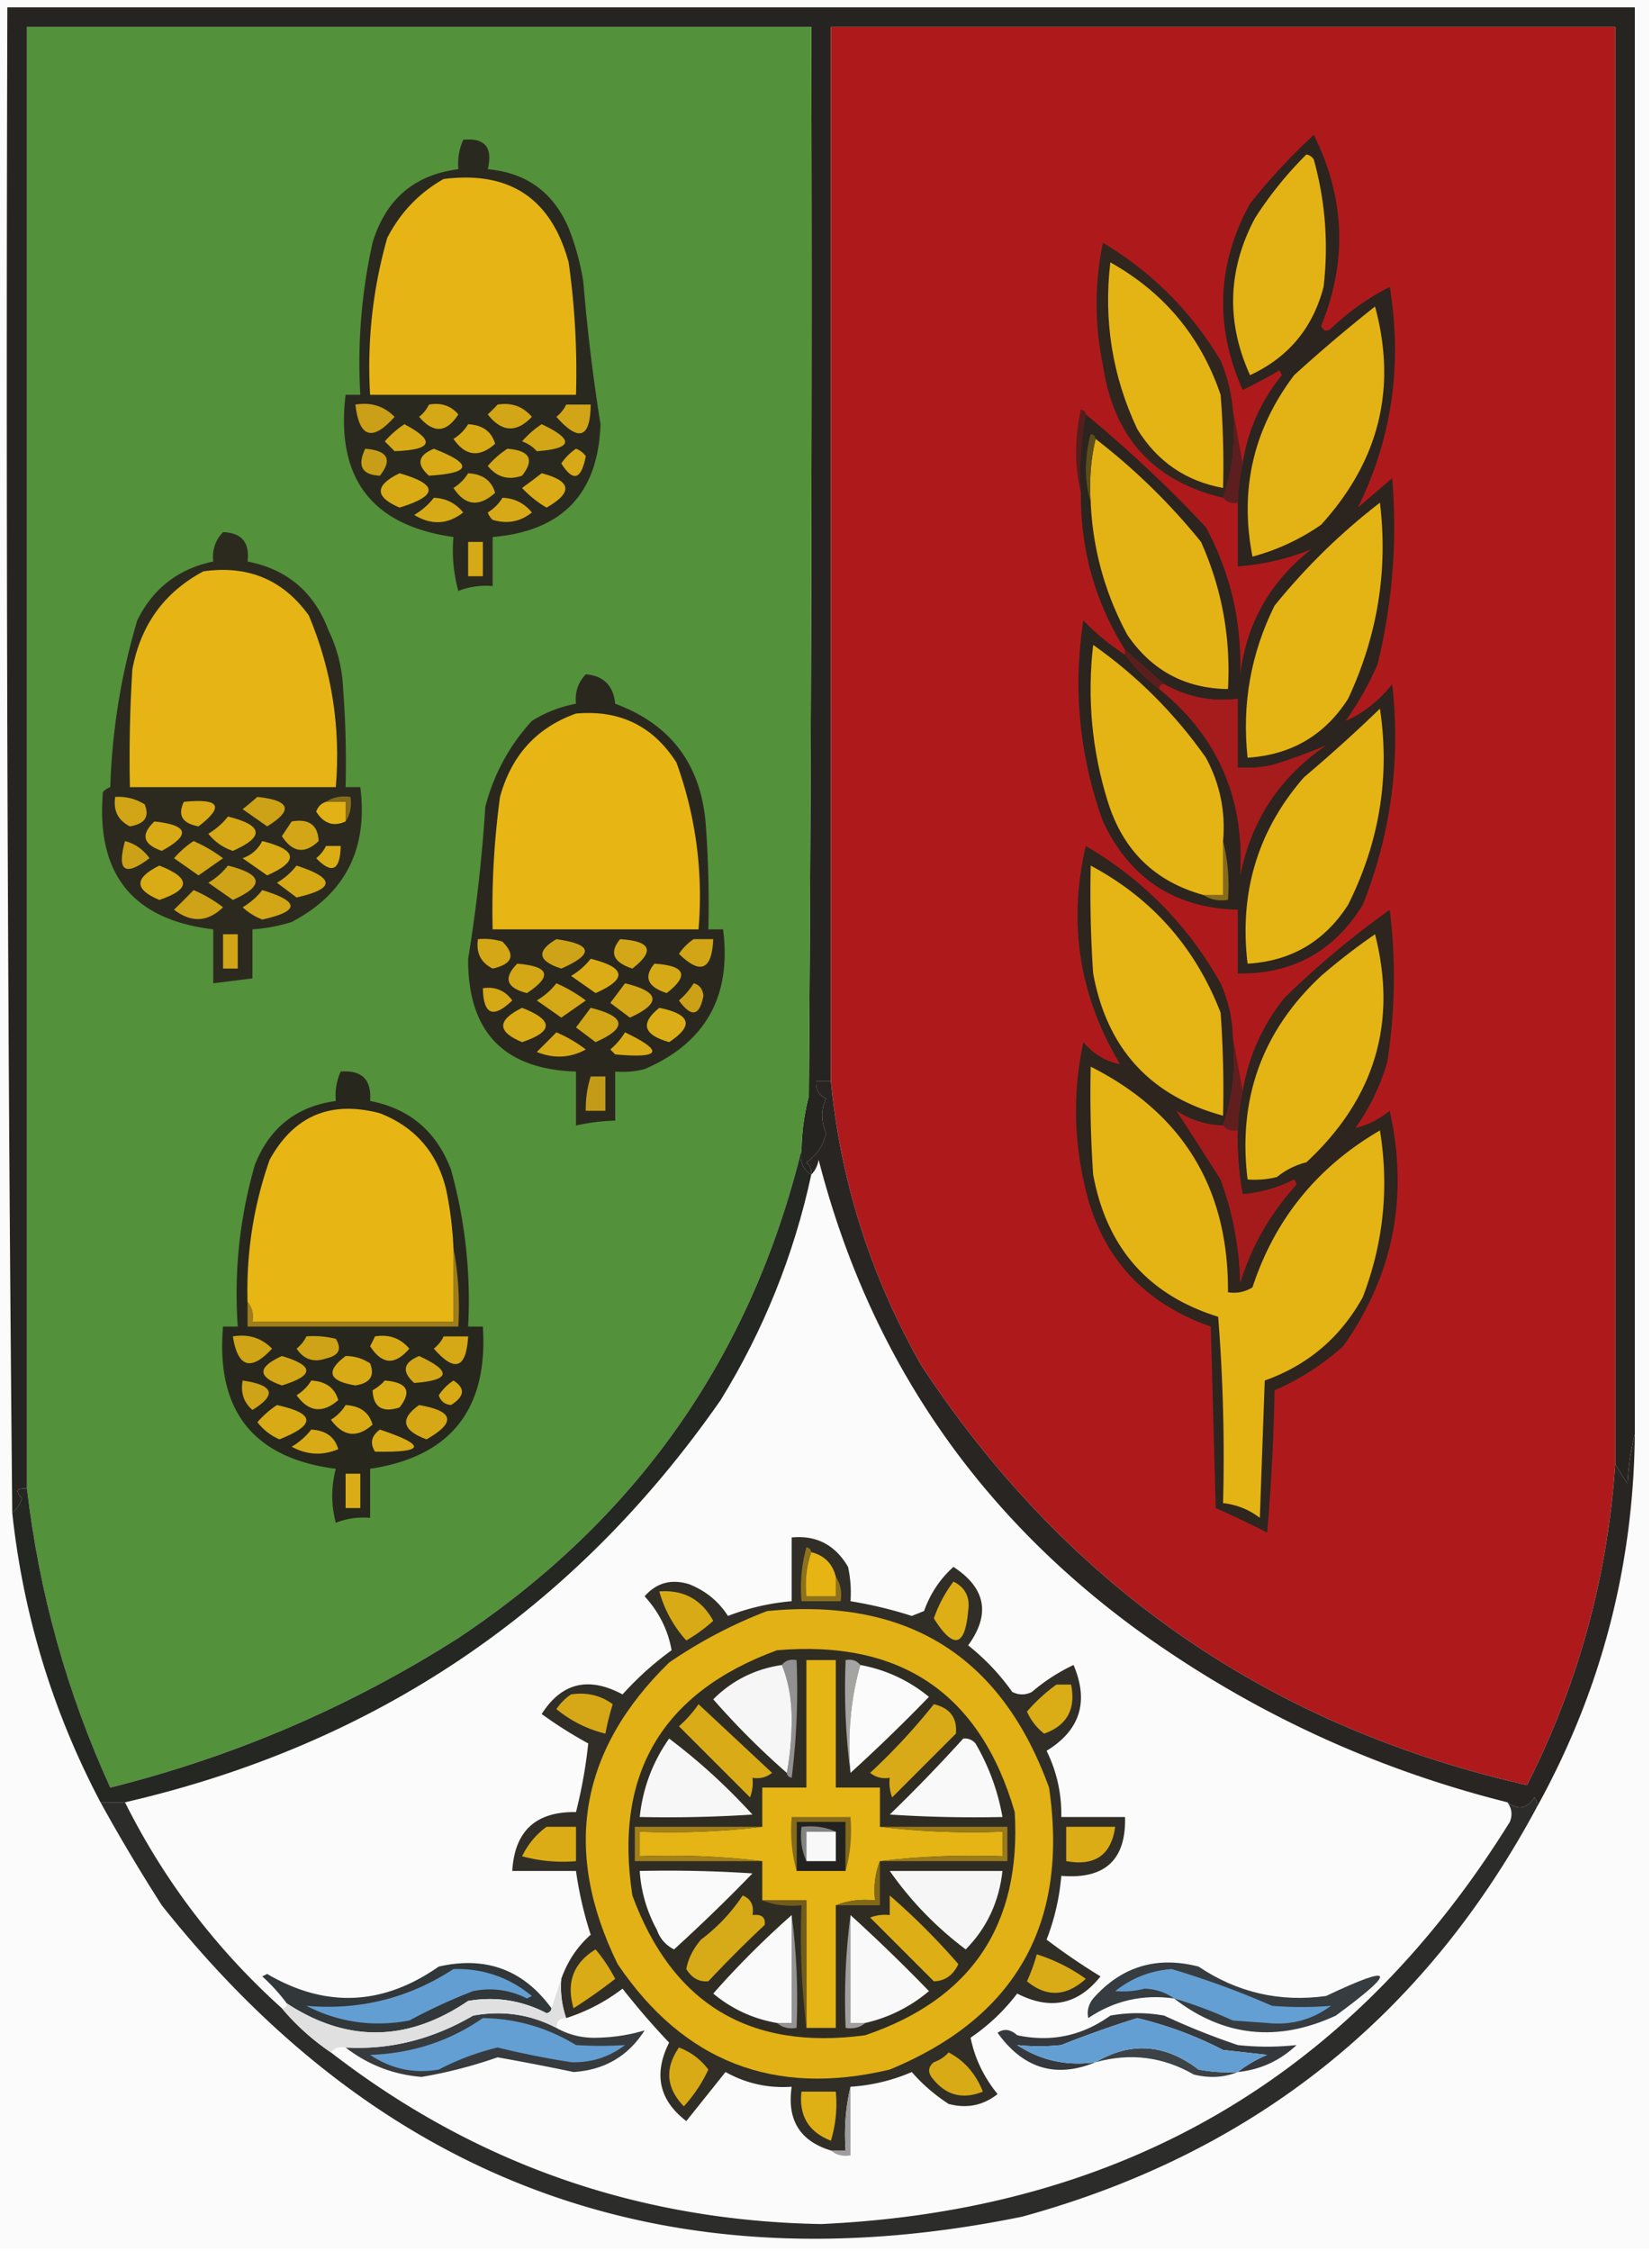 <svg xmlns="http://www.w3.org/2000/svg" width="337" height="459" style="shape-rendering:geometricPrecision;text-rendering:geometricPrecision;image-rendering:optimizeQuality;fill-rule:evenodd;clip-rule:evenodd"><path style="opacity:1" fill="#fbfbfb" d="M-.5-.5h337v459H-.5V-.5z"/><path style="opacity:1" fill="#252420" d="M333.5 292.5c-.821 3.141-1.321 6.475-1.5 10a51.22 51.22 0 0 1-2.5-4V5.5h-160v215h-3c-.14 1.624.527 2.79 2 3.5-1.036 2.259-1.036 4.592 0 7-.49 2.503-1.823 4.503-4 6 .752.671 1.086 1.504 1 2.5-1.756-1.052-2.423-2.719-2-5a46.94 46.94 0 0 1 1.5-11c.5-72.666.667-145.333.5-218H5.5v298c-2.148-.111-2.481.556-1 2-.442 1.239-1.11 2.239-2 3a24125.878 24125.878 0 0 1-1-307h332v291z"/><path style="opacity:1" fill="#53913b" d="M163.5 234.5c-10.35 42.165-33.683 75.331-70 99.5-21.996 13.996-45.662 24.163-71 30.5-8.864-19.408-14.53-39.741-17-61V5.5h160c.167 72.667 0 145.334-.5 218a46.94 46.94 0 0 0-1.5 11z"/><path style="opacity:1" fill="#ae1a1c" d="M329.5 298.5c-1.561 23.081-7.561 44.915-18 65.5-52.639-11.979-93.806-40.479-123.5-85.5-10.322-18.127-16.488-37.46-18.5-58V5.5h160v293z"/><path style="opacity:1" fill="#30261e" d="M251.5 83.5c.62 6.426-.047 12.426-2 18-14.172-3.347-22.339-12.347-24.5-27-1.742-8.396-1.742-16.73 0-25 10 6 18 14 24 24a33.55 33.55 0 0 1 2.5 10z"/><path style="opacity:1" fill="#e4b415" d="M226.5 53.5c10.961 6.127 18.461 15.127 22.5 27 .5 6.325.666 12.658.5 19-7.593-1.384-13.426-5.384-17.5-12-5.067-10.74-6.9-22.073-5.5-34z"/><path style="opacity:1" fill="#2a291f" d="M94.5 28.5c4.408-.438 6.075 1.562 5 6 7.888.722 13.388 4.722 16.5 12a51.439 51.439 0 0 1 3 11 379.455 379.455 0 0 0 3.5 29c-.476 14.144-7.81 21.811-22 23v10a15.417 15.417 0 0 0-7 1 31.12 31.12 0 0 1-1-11c-16.7-2.355-24.034-12.022-22-29h3a112.777 112.777 0 0 1 2.5-31c2.675-8.852 8.508-13.852 17.5-15-.175-2.12.159-4.12 1-6z"/><path style="opacity:1" fill="#cba018" d="M72.5 82.5c3.165-.537 5.831.297 8 2.5-4.552 5.094-7.219 4.26-8-2.5z"/><path style="opacity:1" fill="#e6b515" d="M90.5 36.5c13.461-1.697 21.961 3.97 25.5 17a159.52 159.52 0 0 1 1.5 27h-42c-.637-10.892.53-21.559 3.5-32 2.69-5.189 6.524-9.189 11.5-12z"/><path style="opacity:1" fill="#d5a816" d="M87.5 82.5c2.478-.45 4.478.218 6 2-2.415 3.768-5.082 3.934-8 .5.88-.708 1.547-1.542 2-2.5z"/><path style="opacity:1" fill="#d2a617" d="M101.5 82.5c2.846-.47 5.179.363 7 2.5-3.154 3.3-6.154 3.133-9-.5a30.968 30.968 0 0 0 2-2z"/><path style="opacity:1" fill="#d1a517" d="M115.5 82.5h5c-.066 6.856-2.399 7.69-7 2.5.881-.708 1.547-1.542 2-2.5z"/><path style="opacity:1" fill="#d3a617" d="M110.5 86.5c6.68 3.15 6.347 4.983-1 5.5a7.292 7.292 0 0 0-3-2c1.231-1.405 2.564-2.571 4-3.5z"/><path style="opacity:1" fill="#d7a916" d="M82.5 86.5c6.403 3.396 5.737 5.23-2 5.5l-2-2c1.23-1.405 2.564-2.571 4-3.5z"/><path style="opacity:1" fill="#d8aa16" d="M95.5 86.5c2.96.162 4.793 1.495 5.5 4-3.222 2.855-6.056 2.522-8.5-1 1.27-.788 2.27-1.788 3-3z"/><path style="opacity:1" fill="#551e1d" d="M221.5 84.5c-.988 5.14-1.321 10.474-1 16-1.316-5.513-1.316-11.18 0-17 .607.124.94.457 1 1z"/><path style="opacity:1" fill="#c89e18" d="M74.5 91.5c4.598.36 5.598 2.194 3 5.5-3.67-.164-4.67-1.997-3-5.5z"/><path style="opacity:1" fill="#d7aa16" d="M88.5 91.5c8.052 3.131 7.718 4.965-1 5.5-2.602-2.312-2.268-4.145 1-5.5z"/><path style="opacity:1" fill="#d4a816" d="M103.5 91.5c4.598.36 5.598 2.194 3 5.5-2.828.97-5.162.303-7-2 1.231-1.405 2.564-2.571 4-3.5z"/><path style="opacity:1" fill="#d7a916" d="M117.5 91.5c.789.283 1.456.783 2 1.5-.915 4.84-2.582 5.34-5 1.5.84-1.235 1.84-2.235 3-3z"/><path style="opacity:1" fill="#2c241e" d="M229.5 133.5c2 2.667 4.333 5 7 7 11.967 9.698 17.467 22.365 16.5 38 2.219-11.219 8.052-20.052 17.5-26.5-3.434 1.483-7.101 2.816-11 4-2.31.497-4.643.663-7 .5v-14c-5.391.633-10.391-.367-15-3a3741.969 3741.969 0 0 1-8-7c-6.101-9.729-9.101-20.396-9-32-.321-5.526.012-10.86 1-16a264.542 264.542 0 0 1 24.5 23c5.005 9.356 7.338 19.356 7 30 1.32-10.471 6.153-18.971 14.5-25.5-4.705 1.924-9.705 3.091-15 3.5v-13a41.541 41.541 0 0 1 1-8c1.026-6.72 3.693-12.72 8-18l-.5-1a80.626 80.626 0 0 1-7.5 4c-5.778-12.937-5.278-25.603 1.5-38a128.513 128.513 0 0 1 13-14c6.39 12.783 6.89 25.783 1.5 39 .502 1.021 1.168 1.188 2 .5a50.6 50.6 0 0 1 12-8.5c2.612 15.884.446 30.884-6.5 45l7-6c1.058 12.844.058 25.511-3 38a64.77 64.77 0 0 1-6.5 11.5c3.614-1.578 6.781-4.078 9.5-7.5 1.747 15.548-.253 30.548-6 45-5.87 9.517-14.37 14.184-25.5 14v-13c-12.838-.339-22.005-6.339-27.5-18-4.812-13.348-6.146-27.014-4-41a46.198 46.198 0 0 0 8.5 7z"/><path style="opacity:1" fill="#e3b315" d="M223.5 89.5a128.085 128.085 0 0 1 21.5 21c4.254 9.492 6.088 19.492 5.5 30-8.701-.102-15.534-3.768-20.5-11-4.561-8.446-7.061-17.446-7.5-27-.318-4.532.015-8.866 1-13z"/><path style="opacity:1" fill="#5c4d1c" d="M223.5 89.5c-.985 4.134-1.318 8.468-1 13-1.312-4.515-1.312-9.182 0-14 .607.124.94.457 1 1z"/><path style="opacity:1" fill="#e3b315" d="M280.5 62.5c4.516 16.636.85 31.469-11 44.5a44.73 44.73 0 0 1-14 6.5c-2.671-13.644.162-25.978 8.5-37a313.608 313.608 0 0 1 16.5-14zM266.5 31.5c.617.11 1.117.444 1.5 1 2.363 8.518 3.029 17.185 2 26-2.185 8.385-7.185 14.385-15 18-4.907-10.826-4.574-21.492 1-32a75.826 75.826 0 0 1 10.5-13z"/><path style="opacity:1" fill="#d9ac16" d="M81.5 96.5c7.916 2.26 7.916 4.594 0 7-5.096-2.185-5.096-4.519 0-7z"/><path style="opacity:1" fill="#d9ab16" d="M110.5 96.5c6.081 1.568 6.414 3.901 1 7a21.614 21.614 0 0 1-5-4c1.401-1.02 2.735-2.02 4-3z"/><path style="opacity:1" fill="#d4a717" d="M95.5 96.5c2.96.162 4.793 1.495 5.5 4-3.307 2.958-6.14 2.625-8.5-1 1.27-.788 2.27-1.788 3-3z"/><path style="opacity:1" fill="#5c1e1e" d="m251.5 83.5 2 11a41.541 41.541 0 0 0-1 8c-1.291.237-2.291-.096-3-1 1.953-5.574 2.62-11.574 2-18z"/><path style="opacity:1" fill="#d6a916" d="M88.5 101.5c2.429.085 4.429 1.085 6 3-3.174 2.469-6.507 2.636-10 .5 1.593-.949 2.926-2.115 4-3.5z"/><path style="opacity:1" fill="#d7a917" d="M102.5 101.5c2.429.085 4.429 1.085 6 3-2.367 1.895-5.034 2.395-8 1.5a3.65 3.65 0 0 1-1-1.5c1.27-.788 2.27-1.788 3-3z"/><path style="opacity:1" fill="#e4b415" d="M281.5 102.5c1.674 13.82-.492 27.153-6.5 40-4.771 7.432-11.604 11.432-20.5 12-1.177-10.907.657-21.24 5.5-31 6.399-7.901 13.566-14.901 21.5-21z"/><path style="opacity:1" fill="#d6a916" d="M95.5 110.5h3v7h-3v-7z"/><path style="opacity:1" fill="#e4b415" d="M249.5 171.5v11h-4c-9.894-2.726-16.394-9.059-19.5-19-3.256-10.43-4.256-21.097-3-32 9 6.333 16.667 14 23 23 2.868 5.313 4.035 10.979 3.5 17z"/><path style="opacity:1" fill="#5a1e1d" d="M229.5 132.5c2.692 2.362 5.359 4.696 8 7-.667 0-1 .333-1 1-2.667-2-5-4.333-7-7v-1z"/><path style="opacity:1" fill="#e4b415" d="M281.5 144.5c2.078 13.871-.089 27.204-6.5 40-4.797 7.482-11.63 11.482-20.5 12-1.741-14.546 2.092-27.212 11.5-38a315.494 315.494 0 0 0 15.5-14z"/><path style="opacity:1" fill="#a61b1c" d="M236.5 140.5c0-.667.333-1 1-1 4.609 2.633 9.609 3.633 15 3v14c2.357.163 4.69-.003 7-.5 3.899-1.184 7.566-2.517 11-4-9.448 6.448-15.281 15.281-17.5 26.5.967-15.635-4.533-28.302-16.5-38z"/><path style="opacity:1" fill="#866c1a" d="M249.5 171.5c.983 3.798 1.317 7.798 1 12-1.915.284-3.581-.049-5-1h4v-11z"/><path style="opacity:1" fill="#2c2a1f" d="M45.5 108.5c3.814.151 5.48 2.151 5 6 8.074 1.57 13.574 6.237 16.5 14a30.127 30.127 0 0 1 3 12c.5 6.658.666 13.325.5 20h3c1.599 12.603-3.068 21.769-14 27.5a34.026 34.026 0 0 1-8 1.5v10l-8 1v-11c-16.436-1.952-23.936-11.285-22.5-28a3.647 3.647 0 0 1 1.5-1 133.107 133.107 0 0 1 5.5-34c3.223-6.526 8.39-10.526 15.5-12-.248-2.358.42-4.358 2-6z"/><path style="opacity:1" fill="#d5a816" d="M60.5 176.5c7.896 2.554 7.896 4.721 0 6.5l-4-3c1.593-.949 2.926-2.115 4-3.5z"/><path style="opacity:1" fill="#cfa317" d="M46.5 176.5c7.186 1.782 7.52 4.115 1 7l-5-3.5c1.593-.949 2.926-2.115 4-3.5z"/><path style="opacity:1" fill="#d9ac16" d="M32.5 176.5c6.44 2.508 6.44 4.842 0 7-5.133-2.129-5.133-4.462 0-7z"/><path style="opacity:1" fill="#d9ab16" d="M53.5 171.5c7.186 1.782 7.52 4.115 1 7l-5-3.5c1.824-.66 3.157-1.827 4-3.5z"/><path style="opacity:1" fill="#dbad15" d="M66.5 172.5h3c-.104 4.998-1.77 5.831-5 2.5.88-.708 1.547-1.542 2-2.5z"/><path style="opacity:1" fill="#d2a616" d="M39.5 171.5a30.126 30.126 0 0 1 6 3.5l-5 3.5-5-3.5c1.23-1.405 2.564-2.571 4-3.5z"/><path style="opacity:1" fill="#cca118" d="M25.5 171.5c2.044.531 3.71 1.698 5 3.5-5.036 3.802-6.702 2.635-5-3.5z"/><path style="opacity:1" fill="#d2a617" d="M59.5 167.5c3.529-.611 5.362.723 5.5 4-2.815 2.694-5.315 2.361-7.5-1 .693-1.018 1.36-2.018 2-3z"/><path style="opacity:1" fill="#d8aa16" d="M31.5 167.5c6.96.75 7.46 2.75 1.5 6-3.845-1.323-4.345-3.323-1.5-6z"/><path style="opacity:1" fill="#d7a916" d="M46.5 166.5c7.186 1.782 7.52 4.115 1 7a10.504 10.504 0 0 1-5-3.5c1.593-.949 2.926-2.115 4-3.5z"/><path style="opacity:1" fill="#866b1b" d="M66.5 163.5c1.419-.951 3.085-1.284 5-1 .284 1.915-.049 3.581-1 5v-4h-4z"/><path style="opacity:1" fill="#e1b115" d="M66.5 163.5h4v4c-2.458 1.12-4.458.453-6-2 .356-1.022 1.022-1.689 2-2z"/><path style="opacity:1" fill="#cda217" d="M52.5 162.5c6.713.706 7.38 2.706 2 6l-5-3.5a81.819 81.819 0 0 0 3-2.5z"/><path style="opacity:1" fill="#d9aa16" d="M37.5 163.5c7.325-.749 8.325.918 3 5-3.306-.587-4.306-2.253-3-5z"/><path style="opacity:1" fill="#d2a517" d="M23.5 162.5a10.1 10.1 0 0 1 6 1.5c1.05 2.503.05 4.003-3 4.5-2.423-1.212-3.423-3.212-3-6z"/><path style="opacity:1" fill="#e6b515" d="M41.5 116.5c9.1-1.284 16.267 1.716 21.5 9 4.689 11.164 6.522 22.831 5.5 35h-42c-.166-8.007 0-16.007.5-24 1.691-9.087 6.525-15.754 14.5-20z"/><path style="opacity:1" fill="#d2a617" d="M53.5 181.5c7.687 2.315 7.687 4.315 0 6a12.409 12.409 0 0 1-4-2.5c1.593-.949 2.926-2.115 4-3.5z"/><path style="opacity:1" fill="#cea317" d="M39.5 181.5a27.568 27.568 0 0 1 6 3.5c-3.124 3.033-6.457 3.199-10 .5 1.367-1.34 2.7-2.673 4-4z"/><path style="opacity:1" fill="#d1a517" d="M45.5 190.5h3v7h-3v-7z"/><path style="opacity:1" fill="#2d251e" d="M251.5 211.5c.62 6.426-.047 12.426-2 18-3.456-.096-6.623-1.096-9.5-3 2.93 4.479 5.93 9.145 9 14a65.182 65.182 0 0 1 4 21c2.37-7.53 6.203-14.196 11.5-20l-.5-1a27.68 27.68 0 0 1-10.5 3 61.26 61.26 0 0 1-1-13 41.541 41.541 0 0 1 1-8c1.184-7.037 4.017-13.37 8.5-19a183.618 183.618 0 0 1 21.5-18 112.25 112.25 0 0 1-.5 31 43.982 43.982 0 0 1-6.5 13.5c2.465-.565 4.798-1.732 7-3.5 3.898 17.559.732 33.559-9.5 48a51.758 51.758 0 0 1-14 9 422.856 422.856 0 0 1-1.5 29 223.145 223.145 0 0 0-10.5-5l-1-37c-14.352-5.022-23.019-15.022-26-30-2-9.333-2-18.667 0-28 2.108 2.459 4.608 3.959 7.5 4.5-8.343-13.891-10.676-28.724-7-44.5 11.692 6.858 20.858 16.191 27.5 28a28.778 28.778 0 0 1 2.5 11z"/><path style="opacity:1" fill="#e4b415" d="M280.5 190.5c4.603 18.049-.063 33.549-14 46.5a15.39 15.39 0 0 0-6 3 18.453 18.453 0 0 1-6 .5c-2.019-16.465 2.981-30.298 15-41.5a125.806 125.806 0 0 1 11-8.5z"/><path style="opacity:1" fill="#e5b415" d="M222.5 176.5c12.516 6.686 21.349 16.686 26.5 30 .5 6.992.666 13.992.5 21-14.856-4.027-23.689-13.694-26.5-29a242.43 242.43 0 0 1-.5-22z"/><path style="opacity:1" fill="#2a281e" d="M119.5 137.5c3.613.28 5.613 2.28 6 6 11.478 4.248 17.644 12.582 18.5 25 .5 6.992.666 13.992.5 21h3c1.769 13.641-3.565 23.141-16 28.5a18.453 18.453 0 0 1-6 .5v10a41.541 41.541 0 0 0-8 1v-11c-14.751-.468-22.084-8.135-22-23a317.832 317.832 0 0 0 3.5-31c1.735-6.639 4.902-12.472 9.5-17.5a25.93 25.93 0 0 1 9-3.5c-.247-2.358.419-4.358 2-6z"/><path style="opacity:1" fill="#dbad16" d="M134.5 205.5c6.425 1.313 7.092 3.646 2 7-5.282-1.498-5.948-3.831-2-7z"/><path style="opacity:1" fill="#d2a617" d="M120.5 205.5c7.186 1.782 7.519 4.115 1 7l-4-3a514.367 514.367 0 0 0 3-4z"/><path style="opacity:1" fill="#d9ab16" d="M106.5 205.5c6.439 2.508 6.439 4.842 0 7-5.133-2.129-5.133-4.462 0-7z"/><path style="opacity:1" fill="#cca117" d="M141.5 200.5c1.149.291 1.816 1.124 2 2.5-.775 4.212-2.441 4.545-5 1a14.698 14.698 0 0 0 3-3.5z"/><path style="opacity:1" fill="#d4a816" d="M113.5 200.5a30.137 30.137 0 0 1 6 3.5l-5 3.5-5-3.5c1.593-.949 2.926-2.115 4-3.5z"/><path style="opacity:1" fill="#d5a816" d="M98.5 201.5c2.522-.372 4.522.461 6 2.5-3.897 3.756-5.897 2.923-6-2.5z"/><path style="opacity:1" fill="#d3a717" d="M127.5 200.5c7.12 1.727 7.454 4.06 1 7l-4-3a514.367 514.367 0 0 0 3-4z"/><path style="opacity:1" fill="#d6a916" d="M133.5 196.5c6.312.396 7.145 2.396 2.5 6-3.928-1.278-4.761-3.278-2.5-6z"/><path style="opacity:1" fill="#dbac16" d="M120.5 195.5c7.186 1.782 7.519 4.115 1 7l-5-3.5c1.593-.949 2.926-2.115 4-3.5z"/><path style="opacity:1" fill="#d4a717" d="M105.5 196.5c6.586.525 7.253 2.525 2 6-4.211-1.056-4.877-3.056-2-6z"/><path style="opacity:1" fill="#d2a517" d="M141.5 191.5h4c-.273 6.308-2.607 7.308-7 3 .84-1.235 1.84-2.235 3-3z"/><path style="opacity:1" fill="#d3a717" d="M126.5 191.5c6.312.396 7.145 2.396 2.5 6-3.928-1.278-4.761-3.278-2.5-6z"/><path style="opacity:1" fill="#cfa317" d="M113.5 191.5c7.403 1.044 7.737 3.044 1 6-4.804-1.549-5.137-3.549-1-6z"/><path style="opacity:1" fill="#d4a717" d="M97.5 191.5c1.7-.16 3.366.006 5 .5 2.72 2.76 2.054 4.594-2 5.5-2.423-1.212-3.423-3.212-3-6z"/><path style="opacity:1" fill="#e7b615" d="M117.5 145.5c8.91-.794 15.744 2.539 20.5 10 3.957 10.971 5.457 22.305 4.5 34h-42a169.971 169.971 0 0 1 1.5-27c2.319-8.477 7.486-14.144 15.5-17z"/><path style="opacity:1" fill="#d7a916" d="M113.5 210.5a27.563 27.563 0 0 1 6 3.5c-3.182 1.739-6.516 1.905-10 .5 1.367-1.34 2.7-2.673 4-4z"/><path style="opacity:1" fill="#d9ab16" d="M127.5 210.5c8.024 3.861 7.357 5.361-2 4.5l-1-1a14.698 14.698 0 0 0 3-3.5z"/><path style="opacity:1" fill="#e4b415" d="M222.5 217.5c18.82 9.501 28.153 24.834 28 46 1.788.285 3.455-.048 5-1 4.558-13.902 13.225-24.569 26-32 1.89 11.657.723 22.99-3.5 34-4.533 8.202-11.2 13.868-20 17l-1 28c-2.235-1.702-4.735-2.702-7.5-3a362.008 362.008 0 0 0-1-38c-14.259-4.435-22.759-14.102-25.5-29a242.43 242.43 0 0 1-.5-22z"/><path style="opacity:1" fill="#c39b18" d="M120.5 219.5h3v7h-4a21.435 21.435 0 0 1 1-7z"/><path style="opacity:1" fill="#611e1e" d="m251.5 211.5 2 11a41.541 41.541 0 0 0-1 8c-1.291.237-2.291-.096-3-1 1.953-5.574 2.62-11.574 2-18z"/><path style="opacity:1" fill="#a51b1c" d="M249.5 229.5c.709.904 1.709 1.237 3 1a61.26 61.26 0 0 0 1 13 27.68 27.68 0 0 0 10.5-3l.5 1c-5.297 5.804-9.13 12.47-11.5 20a65.182 65.182 0 0 0-4-21c-3.07-4.855-6.07-9.521-9-14 2.877 1.904 6.044 2.904 9.5 3z"/><path style="opacity:1" fill="#fbfbfb" d="M307.5 367.5c.912 1.238 1.079 2.572.5 4-32.228 51.879-79.061 79.213-140.5 82-37.324-.653-70.657-12.32-100-35 .709-.904 1.709-1.237 3-1 4.548 3.521 9.714 5.521 15.5 6a95.322 95.322 0 0 0 15.5-4 511.61 511.61 0 0 1 15.5 3c6.324-.408 11.157-3.241 14.5-8.5-2.981.915-6.147 1.415-9.5 1.5-3.073.136-5.906-.53-8.5-2 0-1.333.667-2 2-2a37.915 37.915 0 0 0 11.5-6 148.064 148.064 0 0 0 9.5 11c-3.221 6.405-2.054 11.738 3.5 16 2.694-3.356 5.361-6.689 8-10 4.203 2.339 8.703 3.339 13.5 3-.997 6.75 1.67 11.083 8 13 1.068.934 2.401 1.268 4 1v-14a37.324 37.324 0 0 0 12.5-3c2.142 2.468 4.642 4.635 7.5 6.5 3.707.996 7.041.33 10-2-2.84-3.508-4.673-7.341-5.5-11.5a40.678 40.678 0 0 0 9.5-9c6.736 3.457 12.403 2.29 17-3.5a131.49 131.49 0 0 1-11-7.5 46.752 46.752 0 0 0 3-13c8.904.738 13.237-3.262 13-12h-13c.079-4.775-.921-9.275-3-13.5 6.839-4.185 8.672-10.018 5.5-17.5a37.933 37.933 0 0 0-8.5 5.5c-1.333.667-2.667.667-4 0a46.281 46.281 0 0 0-9-9.5c4.608-6.348 3.608-11.681-3-16-2.731 2.446-4.731 5.446-6 9l-2.5 1a86.137 86.137 0 0 0-12.5-3 24.935 24.935 0 0 0-.5-7c-2.624-4.485-6.458-6.485-11.5-6v13a46.752 46.752 0 0 0-13 3c-1.937-3.011-4.604-5.177-8-6.5-3.609-1.072-6.609-.239-9 2.5 2.946 3.225 4.779 6.892 5.5 11a64.181 64.181 0 0 0-10 9c-6.936-3.713-12.436-2.38-16.5 4a88.242 88.242 0 0 0 9.5 6 100.5 100.5 0 0 1-2.5 14c-8.189-.143-12.523 3.857-13 12h13a75.906 75.906 0 0 0 3 13c-2.734 2.42-4.734 5.42-6 9l-2 6c-5.727-7.855-13.393-10.689-23-8.5-11.434 7.984-23.101 8.484-35 1.5l-1 .5a38.44 38.44 0 0 1 5 5.5c0 .667-.333 1-1 1-13.345-12.005-24.012-26.005-32-42 51.13-11.799 91.63-39.132 121.5-82 8.795-14.289 14.962-29.622 18.5-46 .768-.763 1.268-1.763 1.5-3 10.17 39.513 31.67 71.347 64.5 95.5 22.996 16.726 48.329 28.56 76 35.5z"/><path style="opacity:1" fill="#28271e" d="M69.5 218.5c4.333-.333 6.333 1.667 6 6 8.05 1.542 13.55 6.208 16.5 14 2.9 10.449 4.067 21.115 3.5 32h3c1.104 16.851-6.563 26.518-23 29v10a15.417 15.417 0 0 0-7 1c-.96-3.639-.96-7.305 0-11-16.813-2.167-24.48-11.834-23-29h3c-.776-11.231.39-22.231 3.5-33 3.007-7.577 8.507-11.911 16.5-13-.175-2.121.159-4.121 1-6z"/><path style="opacity:1" fill="#9e7e19" d="M92.5 254.5c.988 5.14 1.321 10.474 1 16h-43v-5c.934 1.068 1.268 2.401 1 4h41v-15z"/><path style="opacity:1" fill="#e7b615" d="M92.5 254.5v15h-41c.268-1.599-.066-2.932-1-4-.283-9.963 1.217-19.63 4.5-29 4.949-8.988 12.448-12.155 22.5-9.5 7.162 2.808 11.662 7.974 13.5 15.5a74.08 74.08 0 0 1 1.5 12z"/><path style="opacity:1" fill="#cfa417" d="M47.5 272.5c3.165-.536 5.831.297 8 2.5-4.33 4.671-6.997 3.838-8-2.5z"/><path style="opacity:1" fill="#cfa317" d="M62.5 272.5a18.452 18.452 0 0 1 6 .5c1.29 2.09.624 3.424-2 4-2.503.874-4.503.207-6-2 .88-.708 1.547-1.542 2-2.5z"/><path style="opacity:1" fill="#d8ab16" d="M76.5 272.5c2.846-.47 5.179.363 7 2.5-2.918 3.434-5.585 3.268-8-.5.363-.683.696-1.35 1-2z"/><path style="opacity:1" fill="#d5a816" d="M90.5 272.5h5c-.39 6.571-2.722 7.404-7 2.5.88-.708 1.547-1.542 2-2.5z"/><path style="opacity:1" fill="#d7aa16" d="M70.5 276.5c1.808-.009 3.475.491 5 1.5 1.007 2.537.007 4.037-3 4.5-5.465-.883-6.132-2.883-2-6z"/><path style="opacity:1" fill="#d3a717" d="M85.5 276.5c6.721 3.112 6.388 4.946-1 5.5-2.602-2.312-2.268-4.145 1-5.5z"/><path style="opacity:1" fill="#d2a617" d="M57.5 276.5c6.64 1.977 6.64 3.977 0 6-5.017-1.719-5.017-3.719 0-6z"/><path style="opacity:1" fill="#d9ab16" d="M63.5 281.5c2.96.162 4.793 1.495 5.5 4-3.204 2.765-6.037 2.431-8.5-1 1.27-.788 2.27-1.788 3-3z"/><path style="opacity:1" fill="#daac16" d="M78.5 281.5c4.598.361 5.598 2.194 3 5.5-3.52 1.115-5.354-.051-5.5-3.5.995-.566 1.828-1.233 2.5-2z"/><path style="opacity:1" fill="#cfa317" d="M49.5 281.5c6.365.919 7.032 2.919 2 6-1.782-1.523-2.45-3.523-2-6z"/><path style="opacity:1" fill="#d6a915" d="M92.5 281.5c2.465 1.569 2.299 3.235-.5 5-1.28-.113-2.113-.78-2.5-2 .84-1.235 1.84-2.235 3-3z"/><path style="opacity:1" fill="#d7aa16" d="M56.5 286.5c7.826 1.698 7.992 4.031.5 7-1.775-.77-3.275-1.937-4.5-3.5 1.23-1.405 2.564-2.571 4-3.5z"/><path style="opacity:1" fill="#d8ab16" d="M70.5 286.5c2.96.162 4.793 1.495 5.5 4-3.16 2.786-5.993 2.452-8.5-1 1.27-.788 2.27-1.788 3-3z"/><path style="opacity:1" fill="#d6a816" d="M85.5 286.5c7.09 1.212 7.59 3.545 1.5 7-4.986-1.863-5.486-4.197-1.5-7z"/><path style="opacity:1" fill="#d8ab16" d="M63.5 291.5c2.96.162 4.793 1.495 5.5 4-3.21 1.354-6.376 1.187-9.5-.5 1.593-.949 2.926-2.115 4-3.5z"/><path style="opacity:1" fill="#d9ab16" d="M77.5 291.5c9.59 3.212 9.256 4.712-1 4.5-1.081-1.711-.748-3.211 1-4.5z"/><path style="opacity:1" fill="#daac16" d="M70.5 300.5h3v7h-3v-7z"/><path style="opacity:1" fill="#302e27" d="M173.5 425.5c-.985 4.134-1.318 8.468-1 13h-3c-6.33-1.917-8.997-6.25-8-13-4.797.339-9.297-.661-13.5-3a3684.547 3684.547 0 0 1-8 10c-5.554-4.262-6.721-9.595-3.5-16a148.064 148.064 0 0 1-9.5-11 37.915 37.915 0 0 1-11.5 6c-.888-2.554-1.221-5.221-1-8 1.266-3.58 3.266-6.58 6-9a75.906 75.906 0 0 1-3-13h-13c.477-8.143 4.811-12.143 13-12a100.5 100.5 0 0 0 2.5-14 88.242 88.242 0 0 1-9.5-6c4.064-6.38 9.564-7.713 16.5-4a64.181 64.181 0 0 1 10-9c-.721-4.108-2.554-7.775-5.5-11 2.391-2.739 5.391-3.572 9-2.5 3.396 1.323 6.063 3.489 8 6.5a46.752 46.752 0 0 1 13-3v-13c5.042-.485 8.876 1.515 11.5 6 .497 2.31.663 4.643.5 7a86.137 86.137 0 0 1 12.5 3l2.5-1c1.269-3.554 3.269-6.554 6-9 6.608 4.319 7.608 9.652 3 16a46.281 46.281 0 0 1 9 9.5c1.333.667 2.667.667 4 0a37.933 37.933 0 0 1 8.5-5.5c3.172 7.482 1.339 13.315-5.5 17.5 2.079 4.225 3.079 8.725 3 13.5h13c.237 8.738-4.096 12.738-13 12a46.752 46.752 0 0 1-3 13 131.49 131.49 0 0 0 11 7.5c-4.597 5.79-10.264 6.957-17 3.5a40.678 40.678 0 0 1-9.5 9c.827 4.159 2.66 7.992 5.5 11.5-2.959 2.33-6.293 2.996-10 2-2.858-1.865-5.358-4.032-7.5-6.5a37.324 37.324 0 0 1-12.5 3z"/><path style="opacity:1" fill="#e1b115" d="M156.5 328.5c28.638-2.78 47.804 9.22 57.5 36 4.063 27.718-6.771 46.885-32.5 57.5-23.516 5.608-42.016-1.558-55.5-21.5-11.343-23.108-7.843-43.608 10.5-61.5 6.318-4.324 12.984-7.824 20-10.5z"/><path style="opacity:1" fill="#8d711b" d="M165.5 316.5c-.977 2.787-1.31 5.787-1 9h6v-4c.951 1.419 1.284 3.085 1 5h-8a31.116 31.116 0 0 1 1-11c.607.124.94.457 1 1z"/><path style="opacity:1" fill="#d8aa16" d="M134.5 324.5c4.946-.36 8.612 1.64 11 6a32.364 32.364 0 0 1-5.5 4 24.598 24.598 0 0 1-5.5-10z"/><path style="opacity:1" fill="#ddae15" d="M194.5 322.5c2.422 1.192 3.422 3.192 3 6-.663 7.361-2.996 7.861-7 1.5a26.963 26.963 0 0 1 4-7.5z"/><path style="opacity:1" fill="#e6b514" d="M165.5 316.5c2.667.667 4.333 2.333 5 5v4h-6c-.31-3.213.023-6.213 1-9z"/><path style="opacity:1" fill="#daac16" d="M215.5 343.5h3c.994 5.021-.84 8.355-5.5 10a11.597 11.597 0 0 1-3.5-4.5 35.252 35.252 0 0 1 6-5.5z"/><path style="opacity:1" fill="#d6a817" d="M116.5 345.5c3.185-.48 6.019.186 8.5 2a49.598 49.598 0 0 0-1.5 6c-3.681-.898-7.014-2.565-10-5 .84-1.235 1.84-2.235 3-3z"/><path style="opacity:1" fill="#252723" d="M163.5 234.5c-.423 2.281.244 3.948 2 5-3.538 16.378-9.705 31.711-18.5 46-29.87 42.868-70.37 70.201-121.5 82h-5c-9.754-18.511-15.754-38.178-18-59 .89-.761 1.558-1.761 2-3-1.481-1.444-1.148-2.111 1-2 2.47 21.259 8.136 41.592 17 61 25.338-6.337 49.004-16.504 71-30.5 36.317-24.169 59.65-57.335 70-99.5z"/><path style="opacity:1" fill="#292523" d="M169.5 220.5c2.012 20.54 8.178 39.873 18.5 58 29.694 45.021 70.861 73.521 123.5 85.5 10.439-20.585 16.439-42.419 18-65.5a51.22 51.22 0 0 0 2.5 4c.179-3.525.679-6.859 1.5-10-.288 27.116-6.955 52.449-20 76a2.428 2.428 0 0 0-.5-2c-1.488 2.33-3.321 2.664-5.5 1-27.671-6.94-53.004-18.774-76-35.5-32.83-24.153-54.33-55.987-64.5-95.5-.232 1.237-.732 2.237-1.5 3 .086-.996-.248-1.829-1-2.5 2.177-1.497 3.51-3.497 4-6-1.036-2.408-1.036-4.741 0-7-1.473-.71-2.14-1.876-2-3.5h3z"/><path style="opacity:1" fill="#2f2c24" d="M158.5 336.5c25.311-2.158 41.477 8.842 48.5 33 1.355 22.965-8.811 38.132-30.5 45.5-23.507 3.167-39.34-6.333-47.5-28.5-3.807-24.72 6.026-41.387 29.5-50z"/><path style="opacity:1" fill="#f9f9f9" d="M196.5 354.5c.996-.086 1.829.248 2.5 1 2.735 4.707 4.568 9.707 5.5 15-7.674.166-15.341 0-23-.5a326.819 326.819 0 0 0 15-15.5z"/><path style="opacity:1" fill="#d8aa17" d="M190.5 347.5c3.287.773 4.787 2.773 4.5 6l-13 13a8.43 8.43 0 0 1-.5-4c-1.478.262-2.811-.071-4-1a127.9 127.9 0 0 0 13-14z"/><path style="opacity:1" fill="#f7f7f7" d="M136.5 354.5c6.076 4.569 11.742 9.736 17 15.5-7.659.5-15.326.666-23 .5.621-5.866 2.621-11.199 6-16z"/><path style="opacity:1" fill="#d9ab16" d="M142.5 347.5c4.98 4.645 9.98 9.312 15 14-1.189.929-2.522 1.262-4 1a8.43 8.43 0 0 1-.5 4L138.5 352a25.14 25.14 0 0 0 4-4.5z"/><path style="opacity:1" fill="#a4a4a2" d="M175.5 339.5c-1.963 6.924-2.63 14.257-2 22-.992-7.482-1.325-15.148-1-23 1.291-.237 2.291.096 3 1z"/><path style="opacity:1" fill="#fafbfa" d="M175.5 339.5c5.231.973 9.898 3.139 14 6.5a348.625 348.625 0 0 1-16 15.5c-.63-7.743.037-15.076 2-22z"/><path style="opacity:1" fill="#e5b515" d="M179.5 372.5c8.15.993 16.483 1.326 25 1v5c-8.517-.326-16.85.007-25 1-.973 2.448-1.306 5.115-1 8-2.885-.306-5.552.027-8 1v25h-6v-26h-9v-8c-8.15-.993-16.483-1.326-25-1v-5c8.517.326 16.85-.007 25-1v-8h9v-26h6v26h9v8z"/><path style="opacity:1" fill="#919191" d="M159.5 339.5c.709-.904 1.709-1.237 3-1a144.841 144.841 0 0 1-1 24c-.607-.124-.94-.457-1-1 .665-3.484.999-7.151 1-11-.011-4.065-.678-7.732-2-11z"/><path style="opacity:1" fill="#f6f6f6" d="M159.5 339.5c1.322 3.268 1.989 6.935 2 11-.001 3.849-.335 7.516-1 11a159.434 159.434 0 0 1-15-15c3.858-3.848 8.525-6.181 14-7z"/><path style="opacity:1" fill="#2c2c2a" d="M313.5 368.5c-22.972 42.79-57.972 70.623-105 83.5-71.72 14.655-130.22-6.512-175.5-63.5a372.886 372.886 0 0 1-12.5-21h5c7.988 15.995 18.655 29.995 32 42a48.8 48.8 0 0 0 10 9c29.343 22.68 62.676 34.347 100 35 61.439-2.787 108.272-30.121 140.5-82 .579-1.428.412-2.762-.5-4 2.179 1.664 4.012 1.33 5.5-1 .464.594.631 1.261.5 2z"/><path style="opacity:1" fill="#3c4245" d="M252.5 422.5c-2.804 1.138-5.804 1.305-9 .5-6.267-3.617-12.934-4.45-20-2.5 7.16-4.238 14.16-3.738 21 1.5 2.646.497 5.313.664 8 .5z"/><path style="opacity:1" fill="#d8aa16" d="M193.5 418.5c3.212 1.664 5.546 4.33 7 8-4.24 1.707-7.74.707-10.5-3-.749-1.135-.583-2.135.5-3 1.239-.442 2.239-1.109 3-2zM138.5 417.5c2.406.899 4.406 2.399 6 4.5a29.744 29.744 0 0 1-5 7.5c-3.602-3.736-3.935-7.736-1-12z"/><path style="opacity:1" fill="#35393d" d="M252.5 422.5c1.773-1.392 3.773-2.559 6-3.5l-9-1a77.305 77.305 0 0 0-17.5-6.5 214.657 214.657 0 0 0-15.5 5.5c-3.04.32-6.04.32-9 0 4.816 3.159 10.149 4.326 16 3.5-8.077 3.321-14.744 1.321-20-6 1.29-.908 2.623-.741 4 .5 6.931 1.462 13.264.128 19-4a30.485 30.485 0 0 1 11 0 145.522 145.522 0 0 0 15 6 55.46 55.46 0 0 0 12 0c-3.39 3.196-7.39 5.029-12 5.5z"/><path style="opacity:1" fill="#373b3e" d="M113.5 413.5c2.594 1.47 5.427 2.136 8.5 2 3.353-.085 6.519-.585 9.5-1.5-3.343 5.259-8.176 8.092-14.5 8.5a511.61 511.61 0 0 0-15.5-3 95.322 95.322 0 0 1-15.5 4c-5.786-.479-10.952-2.479-15.5-6 9.046.507 17.712-1.66 26-6.5 6.004-1.108 11.671-.275 17 2.5z"/><path style="opacity:1" fill="#639fd3" d="M252.5 422.5a32.462 32.462 0 0 1-8-.5c-6.84-5.238-13.84-5.738-21-1.5-5.851.826-11.184-.341-16-3.5 2.96.32 5.96.32 9 0a214.657 214.657 0 0 1 15.5-5.5 77.305 77.305 0 0 1 17.5 6.5l9 1c-2.227.941-4.227 2.108-6 3.5z"/><path style="opacity:1" fill="#639fd2" d="M98.5 411.5c6.812.103 13.146 1.937 19 5.5a77.6 77.6 0 0 0 10 0c-3.226 2.464-6.893 3.631-11 3.5a183.363 183.363 0 0 1-15-3c-4.117.986-8.117 2.486-12 4.5-5.044.877-9.711-.123-14-3 8.518-.278 16.184-2.778 23-7.5z"/><path style="opacity:1" fill="#32373a" d="M112.5 409.5c-.06.543-.393.876-1 1-5.05-2.617-10.383-3.45-16-2.5-12.353 8.389-24.687 8.556-37 .5a38.44 38.44 0 0 0-5-5.5l1-.5c11.899 6.984 23.566 6.484 35-1.5 9.607-2.189 17.273.645 23 8.5z"/><path style="opacity:1" fill="#dfe0df" d="M114.5 403.5c-.221 2.779.112 5.446 1 8-1.333 0-2 .667-2 2-5.329-2.775-10.996-3.608-17-2.5-8.288 4.84-16.954 7.007-26 6.5-1.291-.237-2.291.096-3 1a48.8 48.8 0 0 1-10-9c.667 0 1-.333 1-1 12.313 8.056 24.647 7.889 37-.5 5.617-.95 10.95-.117 16 2.5.607-.124.94-.457 1-1l2-6z"/><path style="opacity:1" fill="#363c40" d="M239.5 407.5c-6.393-.895-12.227.439-17.5 4-.315-1.408.018-2.741 1-4 5.795-6.533 12.961-8.7 21.5-6.5 7.899 5.299 16.565 7.299 26 6 13.996-6.635 14.663-5.301 2 4-11.867 5.487-22.867 4.32-33-3.5z"/><path style="opacity:1" fill="#639fd3" d="M239.5 407.5c-1.701-1.234-3.701-1.901-6-2-2.024.521-4.024.688-6 .5 3.359-2.676 7.192-4.176 11.5-4.5 6.977 2.07 13.81 4.57 20.5 7.5 4.03.326 8.03.326 12 0-3.839 2.853-8.172 4.019-13 3.5l-7-.5a89.454 89.454 0 0 0-12-4.5z"/><path style="opacity:1" fill="#639ed2" d="M92.5 401.5c6.03-.149 11.364 1.684 16 5.5l-1 .5c-3.502-1.762-7.168-2.262-11-1.5a114.396 114.396 0 0 0-13 6c-7.403 1.378-14.403.378-21-3 10.884.946 20.884-1.554 30-7.5z"/><path style="opacity:1" fill="#d9ab16" d="M211.5 398.5a35.184 35.184 0 0 1 10 5c-4.008 3.627-8.008 3.794-12 .5a36.87 36.87 0 0 0 2-5.5zM121.5 397.5c1.507 1.789 2.84 3.789 4 6a110.704 110.704 0 0 1-8.5 6c-1.526-5.261-.026-9.261 4.5-12z"/><path style="opacity:1" fill="#a0a09f" d="M173.5 390.5v22h3c-1.068.934-2.401 1.268-4 1-.325-7.852.008-15.518 1-23z"/><path style="opacity:1" fill="#f9f9f9" d="M173.5 390.5a348.625 348.625 0 0 1 16 15.5 30.51 30.51 0 0 1-13 6.5h-3v-22z"/><path style="opacity:1" fill="#fafafa" d="M161.5 390.5v22h-3c-4.874-.846-9.207-2.846-13-6a181.105 181.105 0 0 1 16-16z"/><path style="opacity:1" fill="#715c1c" d="M155.5 387.5h9v26c-.993-8.15-1.326-16.483-1-25-2.885.306-5.552-.027-8-1z"/><path style="opacity:1" fill="#949494" d="M161.5 390.5c.992 7.482 1.325 15.148 1 23-1.599.268-2.932-.066-4-1h3v-22z"/><path style="opacity:1" fill="#d7aa17" d="M151.5 386.5c1.676.683 2.343 2.017 2 4 1.855-.228 2.688.439 2.5 2a254.526 254.526 0 0 0-11.5 11.5c-1.887.163-3.387-.671-4.5-2.5.398-2.131 1.398-4.131 3-6 3.376-2.541 6.209-5.541 8.5-9z"/><path style="opacity:1" fill="#ddae15" d="M181.5 386.5a138.7 138.7 0 0 1 14 14c-1.082 2.284-2.748 3.45-5 3.5l-13-13a8.43 8.43 0 0 1 4-.5v-4z"/><path style="opacity:1" fill="#82691a" d="M179.5 379.5v9h-9c2.448-.973 5.115-1.306 8-1-.306-2.885.027-5.552 1-8z"/><path style="opacity:1" fill="#f6f6f6" d="M181.5 381.5h23c-.7 6.307-3.2 11.641-7.5 16-6.051-4.549-11.217-9.883-15.5-16z"/><path style="opacity:1" fill="#fafafa" d="M130.5 381.5c7.674-.166 15.341 0 23 .5a350.367 350.367 0 0 1-16 15.5c-1.697-.864-2.863-2.197-3.5-4-2.056-3.768-3.222-7.768-3.5-12z"/><path style="opacity:1" fill="#846a1b" d="M172.5 381.5v-10h-10v10c-.982-3.462-1.315-7.129-1-11h12c.315 3.871-.018 7.538-1 11z"/><path style="opacity:1" fill="#222220" d="M172.5 381.5h-10v-10h10v10z"/><path style="opacity:1" fill="#838382" d="M170.5 373.5h-6v6c-.968-2.107-1.302-4.441-1-7 2.559-.302 4.893.032 7 1z"/><path style="opacity:1" fill="#dbac16" d="M217.5 372.5h10c-.805 5.748-4.138 8.082-10 7v-7z"/><path style="opacity:1" fill="#f8f8f8" d="M170.5 373.5v6h-6v-6h6z"/><path style="opacity:1" fill="#9a7b1a" d="M179.5 372.5h26v7h-26c8.15-.993 16.483-1.326 25-1v-5c-8.517.326-16.85-.007-25-1z"/><path style="opacity:1" fill="#a28119" d="M155.5 372.5c-8.15.993-16.483 1.326-25 1v5c8.517-.326 16.85.007 25 1h-26v-7h26z"/><path style="opacity:1" fill="#dbac16" d="M111.5 372.5h6v7a31.116 31.116 0 0 1-11-1c1.22-2.481 2.886-4.481 5-6z"/><path style="opacity:1" fill="#dfb015" d="M163.5 426.5h7a25.879 25.879 0 0 1-1 10c-4.552-1.766-6.552-5.1-6-10z"/><path style="opacity:1" fill="#9d9e9d" d="M173.5 425.5v14c-1.599.268-2.932-.066-4-1h3c-.318-4.532.015-8.866 1-13z"/></svg>